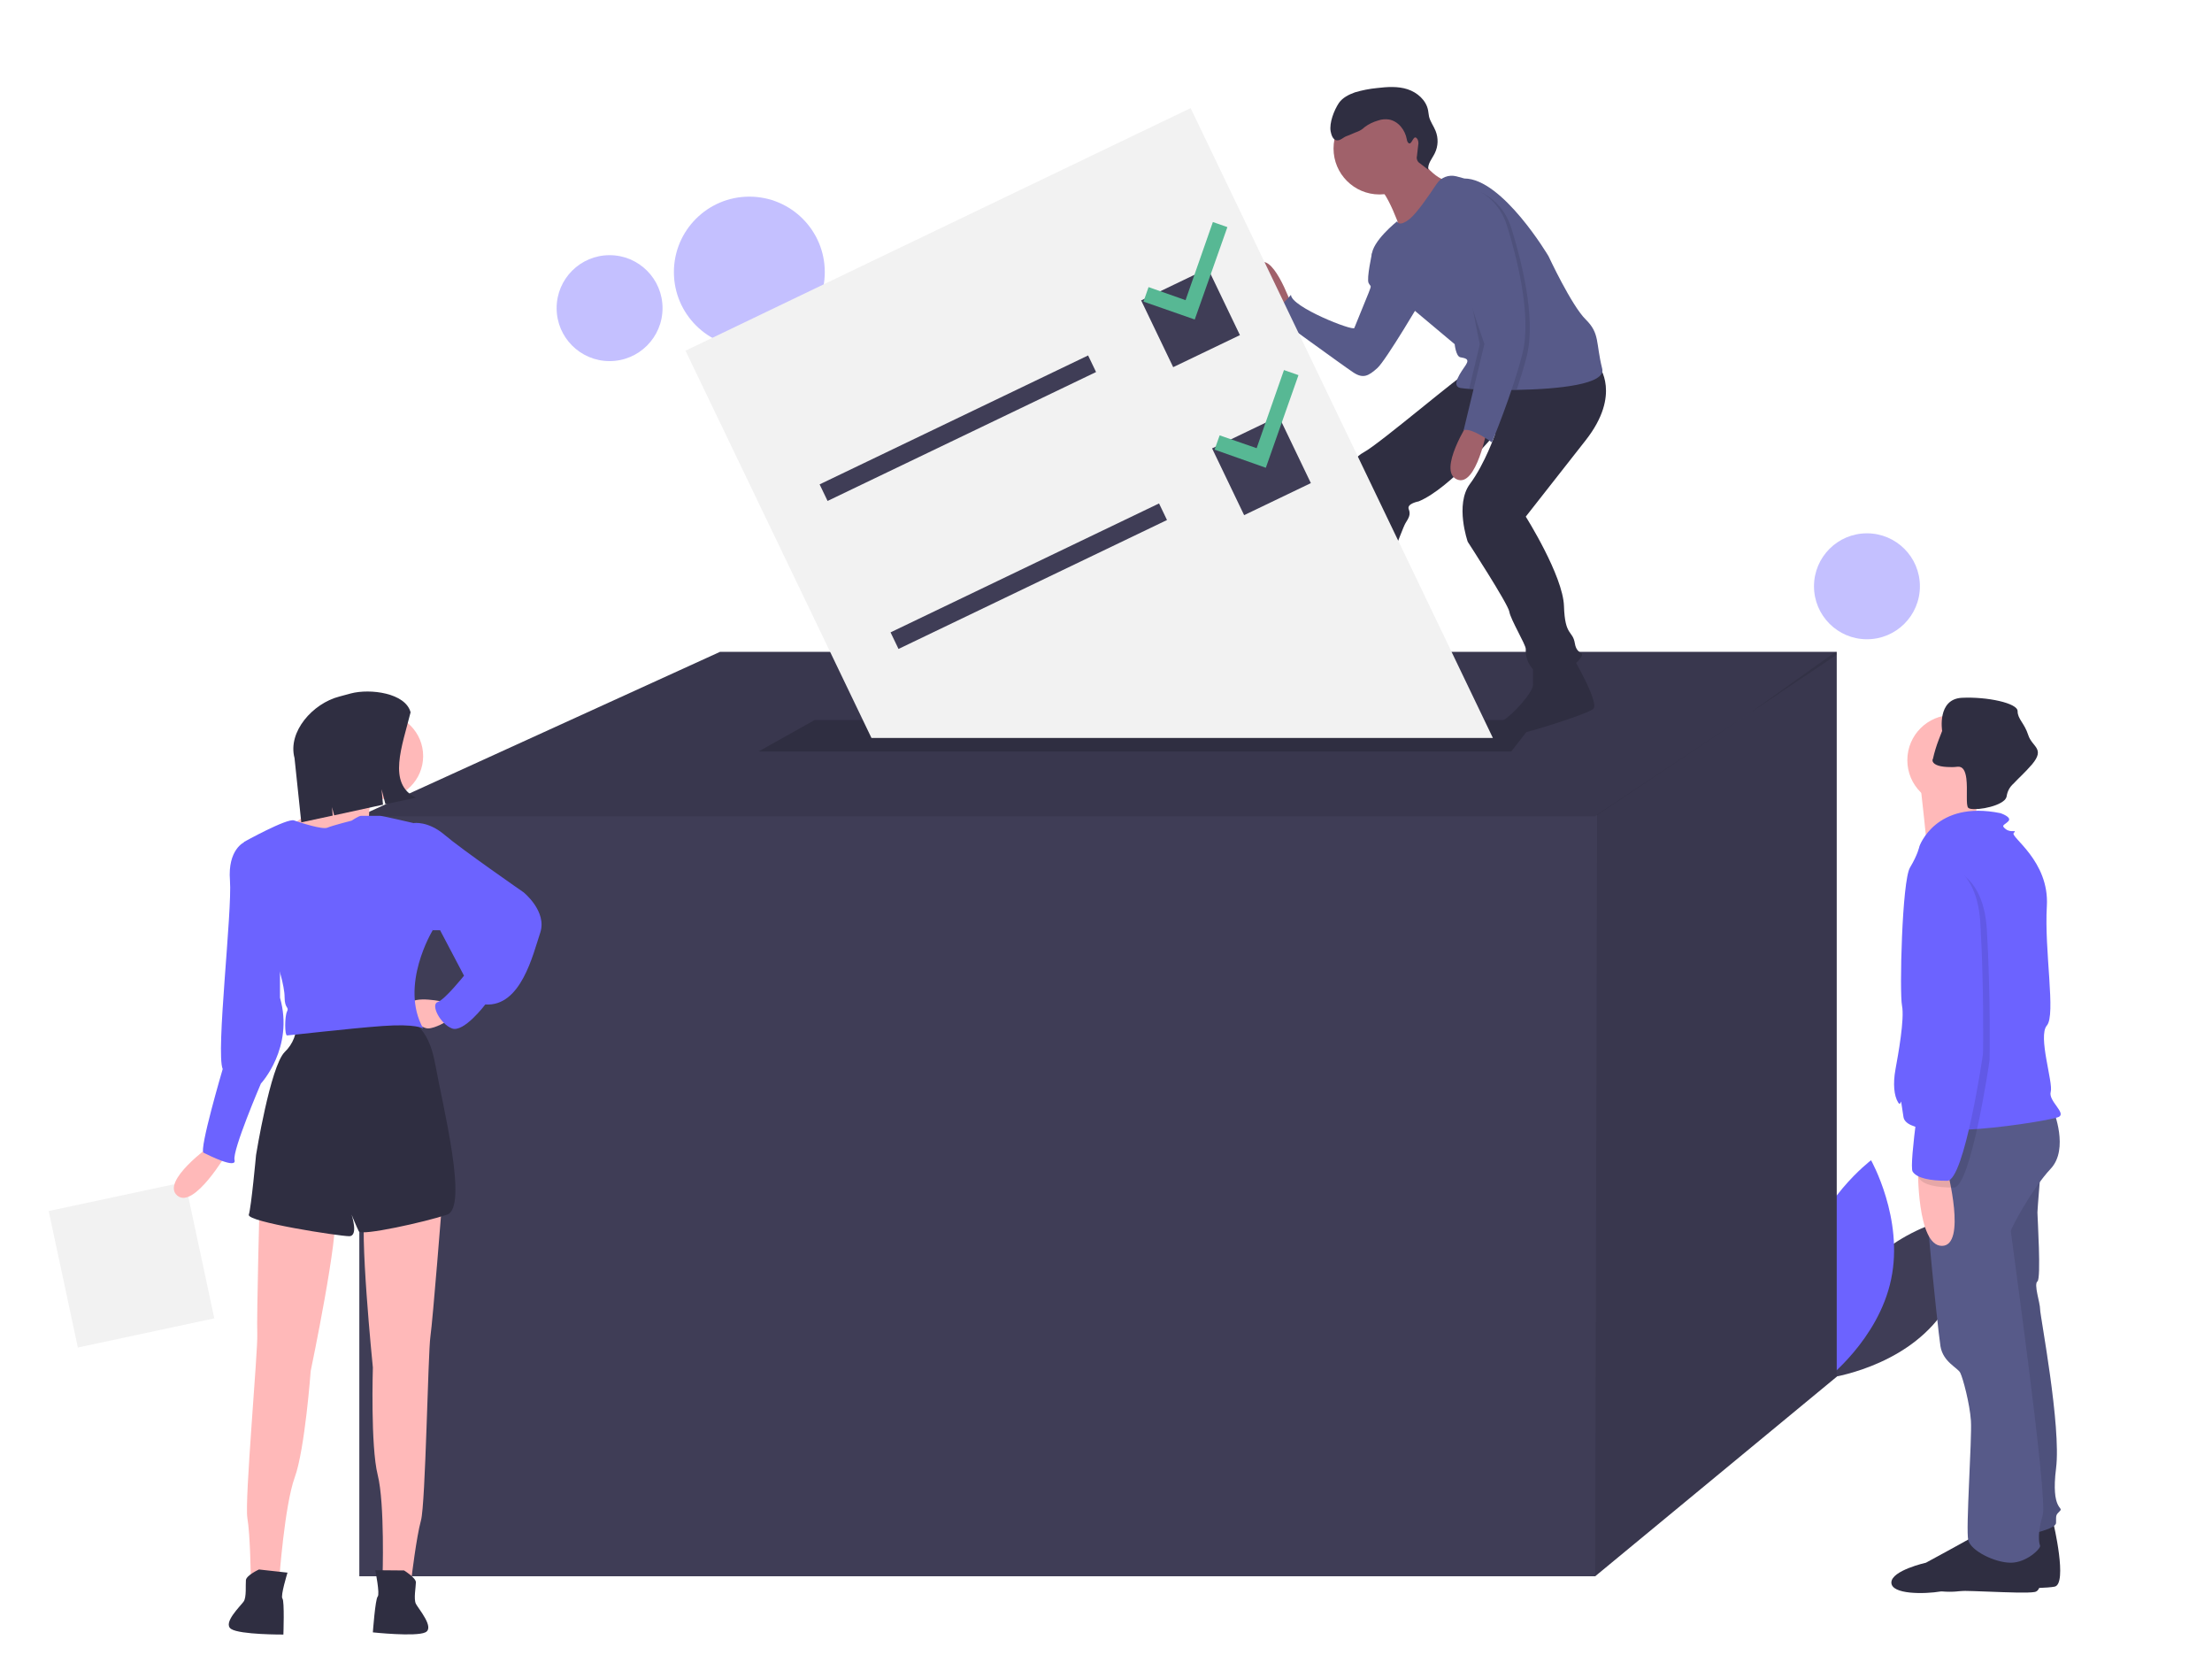 <?xml version="1.0" encoding="utf-8"?>
<!-- Generator: Adobe Illustrator 19.0.0, SVG Export Plug-In . SVG Version: 6.00 Build 0)  -->
<svg version="1.1" id="A312" xmlns="http://www.w3.org/2000/svg" xmlns:xlink="http://www.w3.org/1999/xlink" x="0px" y="0px"
	 viewBox="0 0 914.8 687.6" style="enable-background:new 0 0 914.8 687.6;" xml:space="preserve">
<style type="text/css">
	.st0{opacity:0.4;fill:#6C63FF;enable-background:new    ;}
	.st1{fill:#3F3D56;}
	.st2{fill:#6C63FF;}
	.st3{opacity:0.1;enable-background:new    ;}
	.st4{fill:#2F2E41;}
	.st5{fill:#A0616A;}
	.st6{fill:#575A89;}
	.st7{fill:#F2F2F2;}
	.st8{fill:#57B894;}
	.st9{fill:#FFB9B9;}
</style>
<g>
	<g>
		<g>
			<circle class="st0" cx="772.1" cy="242.4" r="21.9"/>
			<circle class="st0" cx="309.9" cy="112.5" r="31.2"/>
			<circle class="st0" cx="252.1" cy="127.4" r="21.9"/>
		</g>
	</g>
</g>
<g>
	<path class="st1" d="M772.4,523.4c-17.3,19-17.9,46.6-17.9,46.6s27.5-3.1,44.8-22.1c17.3-19,17.9-46.6,17.9-46.6
		S789.7,504.5,772.4,523.4z"/>
	<path class="st2" d="M782.1,528.9c-5.2,25.1-27.3,41.8-27.3,41.8s-13.5-24.1-8.3-49.2c5.2-25.1,27.3-41.8,27.3-41.8
		S787.4,503.8,782.1,528.9z"/>
	<polygon class="st1" points="759.6,269.5 759.6,569.2 659.7,651.7 148.6,651.7 148.6,337.5 297.8,269.5 	"/>
	<polygon class="st3" points="759.6,269.5 759.6,270.7 723.8,294.7 659.7,337.5 148.6,337.5 297.8,269.5 	"/>
	<polygon class="st3" points="759.6,269.5 759.6,569.2 659.7,651.7 660.5,336.8 723.8,294.7 759.1,269.5 	"/>
	<polygon class="st4" points="625,310.7 313.7,310.7 336.9,297.7 635.1,297.7 	"/>
	<path class="st5" d="M533.9,125.5c0,0-8.1-23-14-15.8s9,19.4,9,19.4L533.9,125.5z"/>
	<path class="st6" d="M572.3,103l-4.9,1.8c0,0-2.3,10.4-1.4,12.2s1.4,0.5,0,4.1s-5.4,13.1-5.9,14.5c-0.5,1.4-26.2-8.7-26.2-13.7
		c0,0-5.4,6.3-8.1,7.7c0,0,29.8,21.7,33.9,24.4c4.1,2.7,6.3,1.4,9.9-1.8c3.6-3.2,19-29.4,19-29.4L572.3,103z"/>
	<path class="st4" d="M559.2,263.3c0,0,0.5,5,1.4,5.4s7.7,11.7,0,14c-7.7,2.3-12.2,1.4-14,2.3c-1.8,0.9-33.4,2.7-33.9-2.3
		s15.4-5.9,15.4-5.9s14.5-9.5,16.7-14.5S559.2,263.3,559.2,263.3z"/>
	<path class="st4" d="M650.8,272.3c0,0,10.8,18.5,8.1,20.8s-29.1,10.5-33,10.8c-5,0.5-8.6-3.6-4.5-5.9s12.6-11.7,12.6-14.9V275
		L650.8,272.3z"/>
	<path class="st4" d="M661.2,151.3c0,0,9.5,11.7-5.4,30.7L631,213.6c0,0,15.4,24.4,15.8,37s3.6,9.9,4.5,15.4s5,2.7,1.8,6.8
		s-14.9,7.7-18.5,4.5c-2.5-2.3-3.8-5.6-3.6-9c0-1.8-6.3-12.2-6.8-15.4S607,224,607,224s-5.4-15.4,0.9-23.9s10.5-20.8,10.5-20.8
		s-18.6,22.6-31.7,28c0,0-5,0.9-4.1,3.2s0,3.6-1.4,5.9s-10.8,28.5-14,35.2c-3.2,6.7-1.8,10.8-5.4,13.1c-3.6,2.3-19.9,0.5-19.9-1.8
		c0-2.3,2.3-8.1,3.6-11.3s12.2-39.7,11.3-46.1s0.5-14.9,7.2-18.5s41.1-33,42.9-33S661.2,151.3,661.2,151.3z"/>
	<circle class="st5" cx="570.5" cy="61.4" r="19"/>
	<path class="st5" d="M585.8,63.2c0,0,5.9,10.4,13.1,11.7s-19,22.1-19,22.1s-6.3-19.9-11.7-20.8C562.8,75.3,585.8,63.2,585.8,63.2z"
		/>
	<path class="st6" d="M567.3,105.7c0,5.9,17.6,22.6,17.6,22.6l16.7,14c0,0,0.5,5,2.3,5.4c1.8,0.4,4.1,0.5,2.3,3.2s-6.3,8.6-2.3,9.5
		c1.2,0.2,2.5,0.3,3.7,0.4c1.1,0.1,2.4,0.1,3.8,0.2c3.3,0.1,7.5,0.2,12.1,0.2c1.3,0,2.6,0,3.9,0c17.1-0.3,36.9-2.3,35.2-8.8
		c-2.7-10.8-0.9-14.5-6.8-20.3c-5.9-5.8-15.4-26.2-15.4-26.2s-19-32.1-34.8-32.1l-3.3-0.9c-3.1-0.8-6.4,0.4-8.2,3.2
		c-3.2,4.8-8.2,12.1-11.1,14.4c-4.5,3.6-5.2,1-5.2,1S567.3,99.8,567.3,105.7z"/>
	<path class="st5" d="M607.5,174.3c0,0-13.1,20.3-5,23.9s12.6-21.2,12.6-21.2L607.5,174.3z"/>
	<path class="st4" d="M582.9,59.3c-0.7-0.1-1-1-1.1-1.7c-0.7-3.9-3.5-7.5-7.4-8.2c-1.5-0.2-3-0.1-4.4,0.4c-2.1,0.6-4,1.5-5.7,2.8
		c-0.8,0.8-1.8,1.4-2.8,1.8c-0.7,0.2-3.7,1.6-4.4,1.8c-1.6,0.5-2.8,2.1-4.4,1.8c-1.5-0.3-2.1-2.2-2.4-3.7c-0.6-3.5,1.4-8.7,3.4-11.7
		c1.5-2.2,4.1-3.5,6.6-4.4c3-0.9,6.1-1.5,9.2-1.8c4.2-0.5,8.6-0.8,12.6,0.5s7.7,4.5,8.5,8.7c0.2,0.9,0.2,1.8,0.4,2.6
		c0.5,2.1,1.9,3.9,2.7,5.9c1.2,3,1.1,6.3-0.3,9.2c-1.1,2.3-3.1,4.4-2.7,6.9l-3.5-2.7c-1-0.6-1.5-1.8-1.2-3l0.5-4.4
		c0.2-0.8,0.1-1.6-0.2-2.4C584.7,55,584.1,59.4,582.9,59.3z"/>
	<path class="st3" d="M615.6,143.2l-4.3,17.7c4.3,0.2,10,0.2,16,0.1c1.5-4.6,3-9.3,4.1-13.7c4.1-16.3-2.7-41.1-6.3-52.8
		s-12.6-14.9-12.6-14.9c-3.7,1.3-7.2,3.1-10.4,5.4C596.2,89,615.6,143.2,615.6,143.2z"/>
	<path class="st3" d="M612,142.3l-4.4,18.4c1.1,0.1,2.4,0.1,3.8,0.2c3.3,0.1,7.5,0.2,12.1,0.2c1.6-4.8,3.2-9.9,4.4-14.7
		c4.1-16.3-2.7-41.1-6.3-52.8s-11.5,1.1-11.5,1.1s3.2-7.7-2.7-3.6C601.5,95.2,612,142.3,612,142.3z"/>
	<path class="st6" d="M610.7,78.6c0,0,9,3.2,12.6,14.9s10.4,36.6,6.3,52.8S617,182.9,617,182.9s-8.6-6.3-11.7-5l8.6-35.7
		c0,0-19.4-54.2-13.5-58.3C603.5,81.7,607,79.9,610.7,78.6z"/>
	<polygon class="st7" points="617.4,305.1 492.4,44.7 283.5,145 360.4,305.1 	"/>
	
		<rect x="334.8" y="173.2" transform="matrix(-0.902 0.433 -0.433 -0.902 830.276 165.073)" class="st1" width="123.1" height="7.6"/>
	
		<rect x="364.2" y="234.4" transform="matrix(-0.902 0.433 -0.433 -0.902 912.631 268.732)" class="st1" width="123.1" height="7.6"/>
	
		<rect x="477.3" y="116" transform="matrix(-0.902 0.433 -0.433 -0.902 993.542 36.515)" class="st1" width="30.6" height="30.6"/>
	
		<rect x="506.7" y="177.2" transform="matrix(-0.902 0.433 -0.433 -0.902 1075.896 140.173)" class="st1" width="30.6" height="30.6"/>
	<polygon class="st8" points="501.6,91.8 490.3,124.1 475,118.7 472.9,124.7 494.1,132.1 507.6,93.9 	"/>
	<polygon class="st8" points="531,153 519.7,185.3 504.4,180 502.3,185.9 523.5,193.4 537,155.1 	"/>
</g>
<g>
	<path class="st4" d="M849.2,629.7c0,0,6,25.2,0.5,26.3s-32.4,0.7-39,1.8s-20.3-0.7-20.3-5.7s14.3-8.2,14.3-8.2s20.3-11,20.8-11.5
		S849.2,629.7,849.2,629.7z"/>
	<path class="st6" d="M844.2,481c0,0-1.6,18.7-1.6,20.3s1.6,27.4,0,28.5s1.1,8.8,1.1,11.5s8.8,48.3,6.6,65.8s3.3,15.9,1.6,17.6
		s-1.6,1.6-1.6,4.9s-17.6,6-17.6,6l-19.2-121.2l9.9-36.2L844.2,481z"/>
	<path class="st3" d="M844.2,481c0,0-1.6,18.7-1.6,20.3s1.6,27.4,0,28.5s1.1,8.8,1.1,11.5s8.8,48.3,6.6,65.8s3.3,15.9,1.6,17.6
		s-1.6,1.6-1.6,4.9s-17.6,6-17.6,6l-19.2-121.2l9.9-36.2L844.2,481z"/>
	<path class="st4" d="M841.5,637.4c0,0,5.5,19.8,0,20.8s-32.4-1.3-39-0.2s-20.3,1.3-20.3-3.7s14.3-8.2,14.3-8.2s20.3-11,20.8-11.5
		S841.5,637.4,841.5,637.4z"/>
	<path class="st6" d="M849.2,459.1c0,0,6.6,15.9-1.1,24.1s-16.5,24.7-16.5,25.8c0,1.1,15.4,110.3,13.2,117.4s-1.6,11.5-1.1,12.6
		s-5.5,7.1-12.1,7.1s-16.5-4.9-17.6-9.3s1.6-42.2,1.1-49.4s-3.3-17.6-4.4-19.8s-7.1-4.4-8.2-11s-9.9-90.5-7.1-93.3
		S849.2,459.1,849.2,459.1z"/>
	<circle class="st9" cx="807.5" cy="314.3" r="18.7"/>
	<path class="st9" d="M819,323.6c0,0-3.8,20.3-1.1,22.5s-20.8,5.5-20.8,5.5s-2.7-26.9-3.3-29.6S819,323.6,819,323.6z"/>
	<path class="st2" d="M793.8,349.9c0,0,6.6-19.2,33.5-13.7c0,0,4.9,1.6,3.3,3.3s-3.3,1.6-1.1,3.3s4.9,0,3.3,1.6s14.8,11.5,13.7,30.2
		s3.8,45,0,49.4s2.7,23.6,1.6,27.4s6.6,8.8,3.3,10.4s-62.5,11.5-64.2,0s-0.5-3.3-2.2-6s-2.2-7.7-1.1-13.7s3.8-20.8,2.7-26.3
		s0-51.6,3.3-57.1S793.8,349.9,793.8,349.9z"/>
	<path class="st9" d="M805.3,483.8c0,0,8.2,31.3-2.2,31.3s-9.9-32.4-9.9-32.4L805.3,483.8z"/>
	<path class="st4" d="M799.2,314.3c0,1.6,2.3,2.6,5.9,2.8l0,0c1.5,0.1,3,0.1,4.5-0.1c2.3-0.2,3.2,1.9,3.6,4.8
		c0.6,4.7-0.3,11.2,0.8,12.2c1.4,1.4,11.7,0,15-3.2c0.5-0.5,0.8-1.1,0.9-1.7c0.3-2,1.3-3.8,2.8-5.1c1.9-2.1,4.6-4.4,7.7-8
		c5.5-6.6,0-7.1-1.6-12.1s-4.4-6.6-4.4-9.9s-12.6-6-23-5.5s-8.2,13.7-8.2,13.7s-0.6,1.6-1.4,3.6c-1,2.6-1.8,5.2-2.4,7.9
		C799.3,313.9,799.2,314.1,799.2,314.3z"/>
	<path class="st3" d="M801.4,358.2c0,0,18.7-1.1,20.3,26.3s1.1,53.2,1.1,53.8S815.1,491,808,491s-12.6-1.1-14.3-3.8
		s4.4-42.2,4.4-42.2s2.7-41.7-1.6-54.9S791.6,359.8,801.4,358.2z"/>
	<path class="st2" d="M798.7,355.4c0,0,18.7-1.1,20.3,26.3s1.1,53.2,1.1,53.8s-7.7,52.7-14.8,52.7s-12.6-1.1-14.3-3.8
		s4.4-42.2,4.4-42.2s2.7-41.7-1.6-54.9S788.8,357.1,798.7,355.4z"/>
</g>
<g>
	
		<rect x="25.6" y="494" transform="matrix(-0.978 0.209 -0.209 -0.978 216.908 1022.851)" class="st7" width="57.7" height="57.7"/>
	<path id="ac286760-ef31-4470-8aba-995faff60c3b_12_" class="st9" d="M87.1,473.6c0,0-20.7,14.8-13.8,20.7
		c6.9,5.9,20.7-17.8,20.7-17.8L87.1,473.6z"/>
	<path id="ad0ee0d5-d520-47bd-bca9-706ef112ee3c_12_" class="st9" d="M182.9,496.3c0,0-3.9,49.4-4.9,56.3s-2,69.1-3.9,76
		s-3.9,23.7-3.9,23.7h-12c0,0,1-30.6-2-42.5s-2-44.4-2-44.4s-5.9-58.3-3-66.2S182.9,496.3,182.9,496.3z"/>
	<path id="a2d865fc-f989-4a0f-bdfe-5d1a04b5cb09_12_" class="st4" d="M167.1,649.3c0,0,4.9,3,4.9,4.9s-1,6.9,0,8.9s7.9,9.9,3.9,11.8
		s-21.7,0-21.7,0s1-13.8,2-14.8s-1-10.9-1-10.9L167.1,649.3L167.1,649.3z"/>
	<path id="a5afd73e-dc2f-49f8-bb76-01b6bc8ff4ec_12_" class="st9" d="M107.4,495.1c0,0-1.3,49.5-1,56.5s-5.3,68.9-4.1,76
		s1.4,24,1.4,24l11.8,1.2c0,0,2.2-30.5,6.4-42s6.6-44,6.6-44s12-57.3,9.9-65.5S107.4,495.1,107.4,495.1z"/>
	<path id="bae9c969-98bd-41cd-ab49-dced4866e2f9_12_" class="st4" d="M107.1,648.9c0,0-5.2,2.4-5.4,4.4s0.3,7-0.9,8.8
		s-8.9,9-5.2,11.4s21.6,2.3,21.6,2.3s0.5-13.9-0.4-14.9s2.1-10.7,2.1-10.7L107.1,648.9z"/>
	<path id="efa1face-c8d6-4f61-8a17-c81461288bfc_12_" class="st4" d="M169.1,422.2c0,0,7.9,1,10.9,17.8s13.8,59.2,4.9,62.2
		c-8.9,3-35.5,8.9-36.5,6.9s-3-6.9-3-6.9s3,8.9-1,8.9s-42.5-5.9-41.5-8.9s3-24.7,3-24.7s5.9-36.5,11.8-42.5c3.5-3.3,5.3-8,4.9-12.8
		L169.1,422.2z"/>
	<path id="ba787e0e-2496-4127-9664-864bc1f1b460_12_" class="st9" d="M183.9,414.3c0,0-12.8-3-14.8,1s4.9,9.9,7.9,9.9s7.9-3,7.9-3
		L183.9,414.3z"/>
	<circle id="af432612-84fe-4a80-a474-ad6710b59c23_12_" class="st9" cx="157.2" cy="312.6" r="17.8"/>
	<path id="fc691572-079c-4ac7-a111-0c7206f484e6_12_" class="st9" d="M154.3,325.5c0,0-3,13.8-1,13.8s-14.8,8.9-14.8,8.9l-12.8-2
		l-3.9-5.9c0,0,20.7-13.8,20.7-21.7S154.3,325.5,154.3,325.5z"/>
	<path id="a377c2ac-5aad-4dd5-94e4-d6887260be3a_12_" class="st2" d="M145.4,339.3c0,0,3-2,3.9-2h7.9c1,0,13.8,3,13.8,3l7.9,44.4
		c0,0-13.8,22.7-3.9,40.5c0,0-3-2-16.8-1c-13.8,1-38.5,3.9-39.5,3.9s-1-7.9,0-9.9s-1-1-1-5.9s-3-13.8-3-13.8l-13.8-50.4
		c0,0,17.8-9.9,20.7-8.9s11.8,3.9,13.8,3C137.5,341.3,145.4,339.3,145.4,339.3z"/>
	<path id="fd50713a-8150-4e39-832b-91f38638a5e4_12_" class="st2" d="M168.1,341.3l3-1c0,0,5.9-1,12.8,4.9
		c6.9,5.9,32.6,23.7,32.6,23.7s9.9,7.9,6.9,16.8s-7.9,30.6-22.7,29.6c0,0-8.9,11.8-13.8,9.9c-4.9-1.9-8.9-9.9-5.9-10.9
		s10.9-10.9,10.9-10.9l-9.9-18.8h-3l-10.9-5.9V341.3z"/>
	<path id="a85ddca5-281c-4897-a8aa-82a4133bac02_12_" class="st2" d="M108.9,347.2l-7.9,1c0,0-6.9,3-5.9,15.8s-5.9,71.1-3,78
		c0,0-9.9,33.6-7.9,34.6s13.8,6.9,12.8,3s10.9-31.6,10.9-31.6s13.8-14.8,7.9-35.5v-16.8L108.9,347.2z"/>
	<path id="eb14ef5a-0bc4-48da-8b11-b0e113a7ef46_12_" class="st4" d="M172,329.8l-12.6,2.7l-1.6-6.2l0.6,6.4l-20.2,4.4l-0.9-3.4
		l0.3,3.5l-13,2.8l-2.8-26.6c-2.9-10.9,7.6-22.6,18.5-25.4l4.8-1.3c8-2.1,22.6-0.2,24.7,7.8C166.3,308.6,160.1,324,172,329.8z"/>
</g>
</svg>
